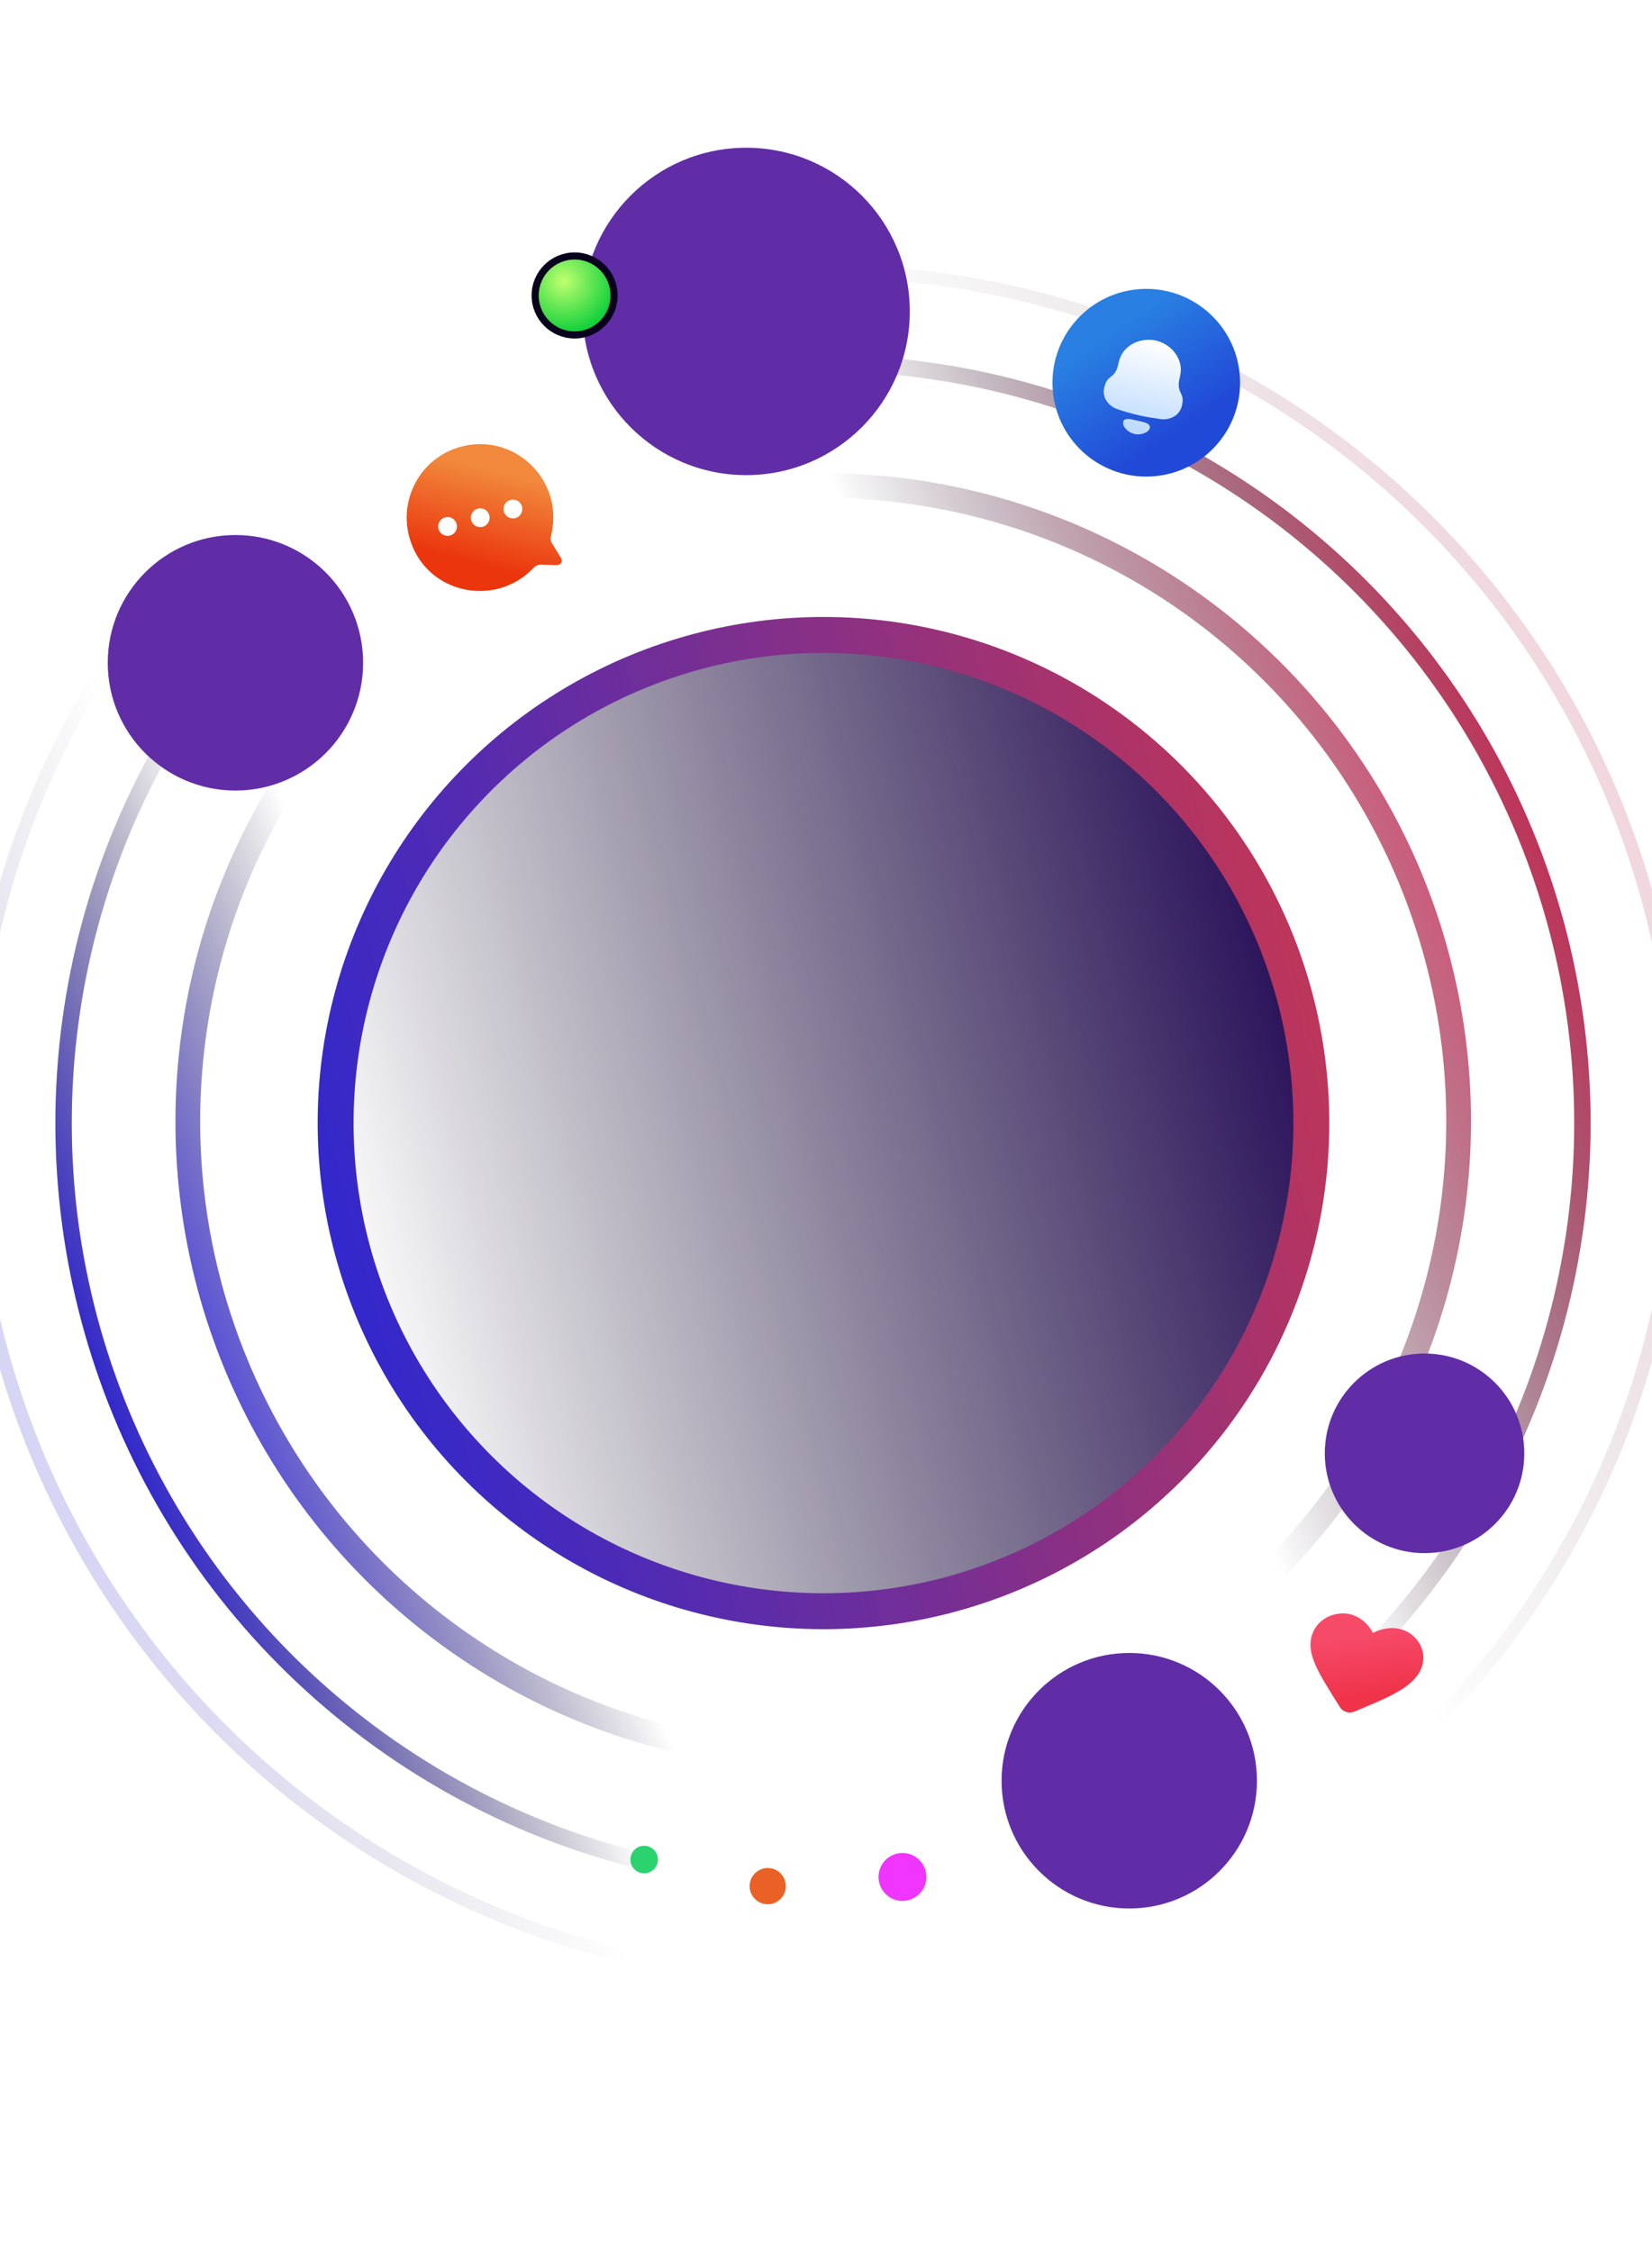 <svg width="414" height="564" viewBox="0 0 414 564" fill="none" xmlns="http://www.w3.org/2000/svg">
<circle opacity="0.2" cx="206.708" cy="281.903" r="213.917" transform="rotate(67.576 206.708 281.903)" stroke="url(#paint0_linear_395_3673)" stroke-width="3.258"/>
<circle cx="206.249" cy="281.284" r="190.313" transform="rotate(67.576 206.249 281.284)" stroke="url(#paint1_linear_395_3673)" stroke-width="4.117"/>
<circle opacity="0.8" cx="206.304" cy="280.85" r="159.235" transform="rotate(67.576 206.304 280.85)" stroke="url(#paint2_linear_395_3673)" stroke-width="6.199"/>
<circle cx="206.368" cy="281.283" r="122.259" transform="rotate(75 206.368 281.283)" fill="url(#paint3_linear_395_3673)" stroke="url(#paint4_linear_395_3673)" stroke-width="9"/>
<circle cx="226.159" cy="470.098" r="6" transform="rotate(139.329 226.159 470.098)" fill="#EF35FF"/>
<circle cx="192.398" cy="472.398" r="4.537" transform="rotate(139.329 192.398 472.398)" fill="#EA6126"/>
<circle cx="161.432" cy="465.74" r="3.449" transform="rotate(139.329 161.432 465.74)" fill="#2AD36E"/>
<circle cx="32" cy="32" r="32" transform="matrix(-1 0 0 1 91 134)" fill="#612DA6"/>
<circle cx="41" cy="41" r="41" transform="matrix(-1 0 0 1 228 37)" fill="#612DA6"/>
<circle cx="25" cy="25" r="25" transform="matrix(-1 0 0 1 382 339)" fill="#612DA6"/>
<circle cx="32" cy="32" r="32" transform="matrix(-1 0 0 1 315 414)" fill="#612DA6"/>
<circle cx="144" cy="74" r="9.89" fill="url(#paint5_radial_395_3673)" stroke="#09011E" stroke-width="1.78"/>
<g filter="url(#filter0_di_395_3673)">
<path d="M335.997 429.444C330.575 420.779 327.353 415.989 329.063 411.136C330.417 407.292 334.145 406.361 334.231 406.33C340.27 404.593 343.606 409.402 344.261 410.866C345.677 410.026 351.282 407.919 355.16 412.417C355.726 413.069 357.504 415.463 356.684 418.75C355.251 424.441 347.598 427.159 339.649 430.533C338.977 430.821 338.248 430.835 337.588 430.641C336.942 430.451 336.37 430.04 335.997 429.444Z" fill="url(#paint6_linear_395_3673)"/>
</g>
<g filter="url(#filter1_di_395_3673)">
<circle cx="287.428" cy="97.428" r="23.509" transform="rotate(-4.893 287.428 97.428)" fill="url(#paint7_linear_395_3673)"/>
</g>
<path d="M282.716 104.913C283.318 104.922 286.81 105.727 287.354 105.983C287.818 106.211 288.285 106.603 288.15 107.192C287.992 107.746 287.555 108.169 287.037 108.381C286.353 108.708 285.608 108.842 284.875 108.784C284.471 108.745 284.086 108.657 283.72 108.517C283.034 108.249 282.423 107.802 281.953 107.208C281.579 106.791 281.371 106.219 281.472 105.652C281.608 105.063 282.2 104.916 282.716 104.913ZM289.748 85.319C292.133 85.869 294.302 87.584 295.308 89.833C295.962 91.282 296.109 92.614 295.667 94.529L295.553 95.027C295.214 96.495 295.395 97.449 296.002 98.639C296.467 99.52 296.453 100.511 296.217 101.534C295.981 102.556 295.428 103.451 294.587 104.087C293.505 104.832 292.148 105.154 290.881 104.972C289.044 104.714 287.211 104.43 285.384 104.009C283.557 103.587 281.774 103.093 280.021 102.468C278.801 102.076 277.722 101.193 277.077 100.049C276.599 99.109 276.492 98.063 276.728 97.04C276.964 96.017 277.386 95.121 278.189 94.532C279.282 93.734 279.837 92.95 280.176 91.481L280.291 90.983C280.744 89.016 281.521 87.841 282.802 86.811C284.697 85.314 287.311 84.757 289.645 85.295L289.748 85.319Z" fill="url(#paint8_linear_395_3673)"/>
<g filter="url(#filter2_di_395_3673)">
<path d="M115.734 113.74C105.641 116.427 100.203 126.737 102.724 136.204C105.647 147.184 116.417 151.616 125.231 149.269C128.145 148.493 131.171 146.849 133.357 144.628C134.117 143.835 134.772 143.222 135.834 143.283L139.708 143.395C140.69 143.438 141.318 142.509 140.796 141.619L138.544 137.949C138.201 137.45 138.081 136.853 138.242 136.315C139.021 133.096 139.072 129.786 138.276 126.796C135.784 117.435 126.058 110.992 115.734 113.74ZM111.749 131.438C113.011 131.102 114.294 131.847 114.63 133.11C114.962 134.356 114.224 135.658 112.962 135.994C111.701 136.33 110.413 135.567 110.081 134.321C109.745 133.058 110.488 131.774 111.749 131.438ZM119.941 129.257C121.18 128.908 122.485 129.666 122.817 130.912C123.154 132.175 122.411 133.459 121.154 133.813C119.892 134.149 118.605 133.386 118.273 132.141C117.937 130.877 118.679 129.593 119.941 129.257ZM128.133 127.076C129.394 126.74 130.677 127.485 131.013 128.749C131.345 129.994 130.589 131.301 129.345 131.632C128.079 131.95 126.796 131.205 126.465 129.96C126.128 128.696 126.871 127.412 128.133 127.076Z" fill="url(#paint9_linear_395_3673)"/>
</g>
<defs>
<filter id="filter0_di_395_3673" x="322.434" y="398.121" width="52.294" height="48.814" filterUnits="userSpaceOnUse" color-interpolation-filters="sRGB">
<feFlood flood-opacity="0" result="BackgroundImageFix"/>
<feColorMatrix in="SourceAlpha" type="matrix" values="0 0 0 0 0 0 0 0 0 0 0 0 0 0 0 0 0 0 127 0" result="hardAlpha"/>
<feOffset dx="5.831" dy="4.165"/>
<feGaussianBlur stdDeviation="6"/>
<feColorMatrix type="matrix" values="0 0 0 0 0.192 0 0 0 0 0.078 0 0 0 0 0.106 0 0 0 1 0"/>
<feBlend mode="normal" in2="BackgroundImageFix" result="effect1_dropShadow_395_3673"/>
<feBlend mode="normal" in="SourceGraphic" in2="effect1_dropShadow_395_3673" result="shape"/>
<feColorMatrix in="SourceAlpha" type="matrix" values="0 0 0 0 0 0 0 0 0 0 0 0 0 0 0 0 0 0 127 0" result="hardAlpha"/>
<feOffset dx="-6.028" dy="-6.028"/>
<feGaussianBlur stdDeviation="5.425"/>
<feComposite in2="hardAlpha" operator="arithmetic" k2="-1" k3="1"/>
<feColorMatrix type="matrix" values="0 0 0 0 0.708 0 0 0 0 0.062 0 0 0 0 0.109 0 0 0 1 0"/>
<feBlend mode="normal" in2="shape" result="effect2_innerShadow_395_3673"/>
</filter>
<filter id="filter1_di_395_3673" x="258.721" y="67.318" width="67.237" height="67.237" filterUnits="userSpaceOnUse" color-interpolation-filters="sRGB">
<feFlood flood-opacity="0" result="BackgroundImageFix"/>
<feColorMatrix in="SourceAlpha" type="matrix" values="0 0 0 0 0 0 0 0 0 0 0 0 0 0 0 0 0 0 127 0" result="hardAlpha"/>
<feOffset dx="4.912" dy="3.509"/>
<feGaussianBlur stdDeviation="5.054"/>
<feColorMatrix type="matrix" values="0 0 0 0 0.137 0 0 0 0 0.411 0 0 0 0 0.8 0 0 0 0.27 0"/>
<feBlend mode="normal" in2="BackgroundImageFix" result="effect1_dropShadow_395_3673"/>
<feBlend mode="normal" in="SourceGraphic" in2="effect1_dropShadow_395_3673" result="shape"/>
<feColorMatrix in="SourceAlpha" type="matrix" values="0 0 0 0 0 0 0 0 0 0 0 0 0 0 0 0 0 0 127 0" result="hardAlpha"/>
<feOffset dx="-5.078" dy="-5.078"/>
<feGaussianBlur stdDeviation="4.57"/>
<feComposite in2="hardAlpha" operator="arithmetic" k2="-1" k3="1"/>
<feColorMatrix type="matrix" values="0 0 0 0 0.077 0 0 0 0 0.213 0 0 0 0 0.562 0 0 0 1 0"/>
<feBlend mode="normal" in2="shape" result="effect2_innerShadow_395_3673"/>
</filter>
<filter id="filter2_di_395_3673" x="95.942" y="105.266" width="62.873" height="60.779" filterUnits="userSpaceOnUse" color-interpolation-filters="sRGB">
<feFlood flood-opacity="0" result="BackgroundImageFix"/>
<feColorMatrix in="SourceAlpha" type="matrix" values="0 0 0 0 0 0 0 0 0 0 0 0 0 0 0 0 0 0 127 0" result="hardAlpha"/>
<feOffset dx="5.831" dy="4.165"/>
<feGaussianBlur stdDeviation="6"/>
<feColorMatrix type="matrix" values="0 0 0 0 0.192 0 0 0 0 0.078 0 0 0 0 0.106 0 0 0 1 0"/>
<feBlend mode="normal" in2="BackgroundImageFix" result="effect1_dropShadow_395_3673"/>
<feBlend mode="normal" in="SourceGraphic" in2="effect1_dropShadow_395_3673" result="shape"/>
<feColorMatrix in="SourceAlpha" type="matrix" values="0 0 0 0 0 0 0 0 0 0 0 0 0 0 0 0 0 0 127 0" result="hardAlpha"/>
<feOffset dx="-6.028" dy="-6.028"/>
<feGaussianBlur stdDeviation="5.425"/>
<feComposite in2="hardAlpha" operator="arithmetic" k2="-1" k3="1"/>
<feColorMatrix type="matrix" values="0 0 0 0 0.679 0 0 0 0 0.239 0 0 0 0 0.045 0 0 0 1 0"/>
<feBlend mode="normal" in2="shape" result="effect2_innerShadow_395_3673"/>
</filter>
<linearGradient id="paint0_linear_395_3673" x1="206.708" y1="66.357" x2="206.708" y2="497.448" gradientUnits="userSpaceOnUse">
<stop stop-color="#BD355A"/>
<stop offset="0.306" stop-color="#070218" stop-opacity="0"/>
<stop offset="0.791" stop-color="#09011E" stop-opacity="0"/>
<stop offset="1" stop-color="#3228CC"/>
</linearGradient>
<linearGradient id="paint1_linear_395_3673" x1="206.249" y1="88.912" x2="206.249" y2="473.656" gradientUnits="userSpaceOnUse">
<stop stop-color="#BD355A"/>
<stop offset="0.306" stop-color="#070218" stop-opacity="0"/>
<stop offset="0.791" stop-color="#09011E" stop-opacity="0"/>
<stop offset="1" stop-color="#3228CC"/>
</linearGradient>
<linearGradient id="paint2_linear_395_3673" x1="206.304" y1="118.516" x2="206.304" y2="443.185" gradientUnits="userSpaceOnUse">
<stop stop-color="#BD355A"/>
<stop offset="0.306" stop-color="#070218" stop-opacity="0"/>
<stop offset="0.791" stop-color="#09011E" stop-opacity="0"/>
<stop offset="1" stop-color="#3228CC"/>
</linearGradient>
<linearGradient id="paint3_linear_395_3673" x1="206.368" y1="154.524" x2="206.368" y2="408.041" gradientUnits="userSpaceOnUse">
<stop stop-color="#270D59"/>
<stop offset="1" stop-color="#07011A" stop-opacity="0"/>
</linearGradient>
<linearGradient id="paint4_linear_395_3673" x1="206.368" y1="154.524" x2="206.368" y2="408.041" gradientUnits="userSpaceOnUse">
<stop stop-color="#BD355A"/>
<stop offset="1" stop-color="#3228CC"/>
</linearGradient>
<radialGradient id="paint5_radial_395_3673" cx="0" cy="0" r="1" gradientUnits="userSpaceOnUse" gradientTransform="translate(141.3 70.4) rotate(77.905) scale(12.886)">
<stop stop-color="#BFFF6F"/>
<stop offset="1" stop-color="#12D13C"/>
</radialGradient>
<linearGradient id="paint6_linear_395_3673" x1="341.077" y1="411.449" x2="343.277" y2="426.789" gradientUnits="userSpaceOnUse">
<stop stop-color="#F64A69"/>
<stop offset="1" stop-color="#EF3349"/>
</linearGradient>
<linearGradient id="paint7_linear_395_3673" x1="282.783" y1="82.56" x2="297.425" y2="108.665" gradientUnits="userSpaceOnUse">
<stop stop-color="#297FE2"/>
<stop offset="1" stop-color="#2149D7"/>
</linearGradient>
<linearGradient id="paint8_linear_395_3673" x1="289.696" y1="85.307" x2="284.304" y2="108.693" gradientUnits="userSpaceOnUse">
<stop stop-color="white"/>
<stop offset="1" stop-color="#BADAFF"/>
</linearGradient>
<linearGradient id="paint9_linear_395_3673" x1="121.019" y1="119.327" x2="115.205" y2="142.005" gradientUnits="userSpaceOnUse">
<stop stop-color="#F1883B"/>
<stop offset="1" stop-color="#EB350D"/>
</linearGradient>
</defs>
</svg>
